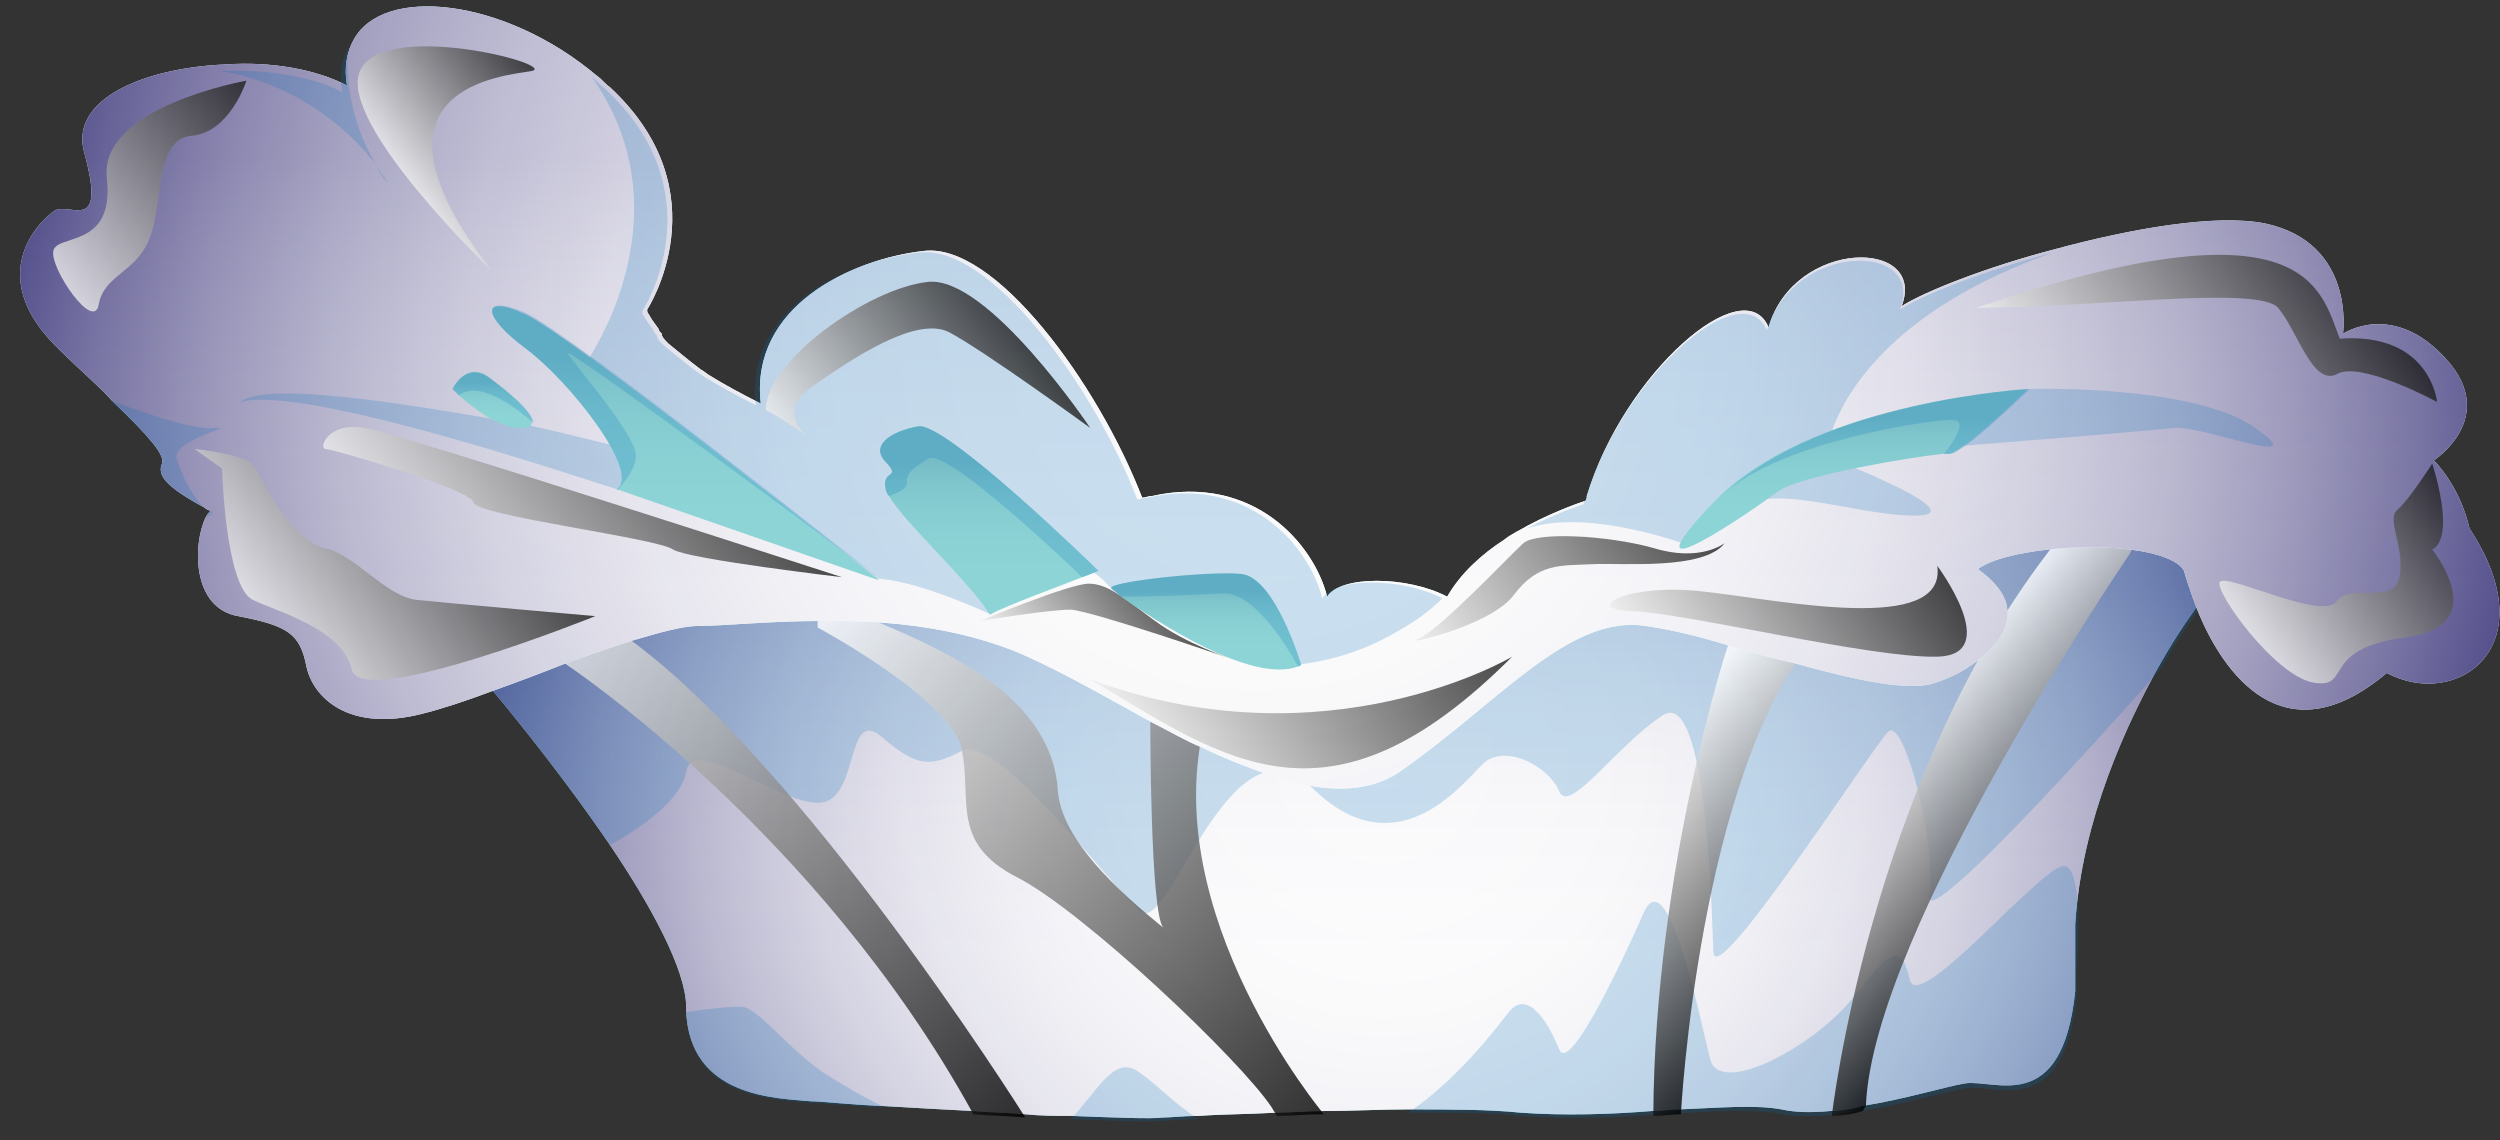 <svg width="114" height="52" viewBox="0 0 114 52" fill="none" xmlns="http://www.w3.org/2000/svg">
<rect x="0" y="0" width="114" height="52" fill="#333333" stroke="none"/>
<path d="M22.41 31.425C22.41 31.425 25.296 34.829 27.811 38.529C29.661 41.266 31.289 44.226 31.289 45.928C31.289 46.002 31.289 46.076 31.289 46.076C31.437 50.071 35.433 50.071 36.987 50.219C37.431 50.219 38.689 50.367 40.391 50.441C41.575 50.515 42.981 50.589 44.386 50.663C45.2 50.737 46.014 50.737 46.754 50.811C47.494 50.885 48.16 50.885 48.826 50.885C50.824 50.959 52.452 51.033 53.044 50.959C53.414 50.959 53.932 50.885 54.672 50.885C55.634 50.811 56.892 50.811 58.224 50.737C58.89 50.737 59.63 50.663 60.37 50.663C61.628 50.663 62.886 50.589 64.144 50.589C66.067 50.589 67.917 50.589 69.323 50.737C71.395 50.885 73.467 50.811 75.317 50.663C75.761 50.663 76.205 50.589 76.575 50.589C78.425 50.515 80.053 50.367 81.237 50.589C81.903 50.737 82.643 50.737 83.457 50.663C83.901 50.663 84.419 50.589 84.863 50.441C86.787 50.145 88.71 49.553 89.598 49.405C90.93 49.183 94.038 50.959 94.63 45.188C94.63 45.188 94.63 45.114 94.63 44.966C94.63 44.818 94.63 44.67 94.63 44.522C94.63 44.374 94.63 44.226 94.63 44.078C94.63 43.782 94.63 43.56 94.63 43.264C94.63 42.894 94.63 42.524 94.63 42.154C94.926 37.345 96.998 32.979 98.478 30.316C99.366 28.762 100.032 27.874 100.032 27.874L104.028 21.733L98.034 21.141L96.554 20.993L96.11 20.919L81.459 24.84L69.027 28.17L62.146 28.836L57.188 27.208L36.099 23.286C36.099 23.286 28.625 25.358 24.63 26.764C24.038 26.986 23.593 27.134 23.149 27.356C22.558 27.652 22.188 27.8 22.188 27.948C22.558 28.836 22.41 31.425 22.41 31.425Z" fill="#81D0D3"/>
<path d="M22.41 31.425C22.41 31.425 25.296 34.829 27.811 38.529C29.661 41.266 31.289 44.226 31.289 45.928C31.289 46.002 31.289 46.076 31.289 46.076C31.437 50.071 35.433 50.071 36.987 50.219C37.431 50.219 38.689 50.367 40.391 50.441C41.575 50.515 42.981 50.589 44.386 50.663C45.2 50.737 46.014 50.737 46.754 50.811C47.494 50.885 48.16 50.885 48.826 50.885C50.824 50.959 52.452 51.033 53.044 50.959C53.414 50.959 53.932 50.885 54.672 50.885C55.634 50.811 56.892 50.811 58.224 50.737C58.89 50.737 59.63 50.663 60.37 50.663C61.628 50.663 62.886 50.589 64.144 50.589C66.067 50.589 67.917 50.589 69.323 50.737C71.395 50.885 73.467 50.811 75.317 50.663C75.761 50.663 76.205 50.589 76.575 50.589C78.425 50.515 80.053 50.367 81.237 50.589C81.903 50.737 82.643 50.737 83.457 50.663C83.901 50.663 84.419 50.589 84.863 50.441C86.787 50.145 88.71 49.553 89.598 49.405C90.93 49.183 94.038 50.959 94.63 45.188C94.63 45.188 94.63 45.114 94.63 44.966C94.63 44.818 94.63 44.67 94.63 44.522C94.63 44.374 94.63 44.226 94.63 44.078C94.63 43.782 94.63 43.56 94.63 43.264C94.63 42.894 94.63 42.524 94.63 42.154C94.926 37.345 96.998 32.979 98.478 30.316C99.366 28.762 100.032 27.874 100.032 27.874L104.028 21.733L98.034 21.141L96.554 20.993L96.11 20.919L81.459 24.84L69.027 28.17L62.146 28.836L57.188 27.208L36.099 23.286C36.099 23.286 28.625 25.358 24.63 26.764C24.038 26.986 23.593 27.134 23.149 27.356C22.558 27.652 22.188 27.8 22.188 27.948C22.558 28.836 22.41 31.425 22.41 31.425Z" fill="url(#paint0_radial)"/>
<path opacity="0.1" d="M22.41 31.425C22.41 31.425 25.296 34.829 27.811 38.529C29.661 41.266 31.289 44.226 31.289 45.928C31.289 46.002 31.289 46.076 31.289 46.076C31.437 50.071 35.433 50.071 36.987 50.219C37.431 50.219 38.689 50.367 40.391 50.441C41.575 50.515 42.981 50.589 44.386 50.663C45.2 50.737 46.014 50.737 46.754 50.811C47.494 50.885 48.16 50.885 48.826 50.885C50.824 50.959 52.452 51.033 53.044 50.959C53.414 50.959 53.932 50.885 54.672 50.885C55.634 50.811 56.892 50.811 58.224 50.737C58.89 50.737 59.63 50.663 60.37 50.663C61.628 50.663 62.886 50.589 64.144 50.589C66.067 50.589 67.917 50.589 69.323 50.737C71.395 50.885 73.467 50.811 75.317 50.663C75.761 50.663 76.205 50.589 76.575 50.589C78.425 50.515 80.053 50.367 81.237 50.589C81.903 50.737 82.643 50.737 83.457 50.663C83.901 50.663 84.419 50.589 84.863 50.441C86.787 50.145 88.71 49.553 89.598 49.405C90.93 49.183 94.038 50.959 94.63 45.188C94.63 45.188 94.63 45.114 94.63 44.966C94.63 44.818 94.63 44.67 94.63 44.522C94.63 44.374 94.63 44.226 94.63 44.078C94.63 43.782 94.63 43.56 94.63 43.264C94.63 42.894 94.63 42.524 94.63 42.154C94.926 37.345 96.998 32.979 98.478 30.316C99.366 28.762 100.032 27.874 100.032 27.874L104.028 21.733L98.034 21.141L96.554 20.993L96.11 20.919L81.459 24.84L69.027 28.17L62.146 28.836L57.188 27.208L36.099 23.286C36.099 23.286 28.625 25.358 24.63 26.764C24.038 26.986 23.593 27.134 23.149 27.356C22.558 27.652 22.188 27.8 22.188 27.948C22.558 28.836 22.41 31.425 22.41 31.425Z" fill="url(#paint1_linear)"/>
<path opacity="0.2" d="M22.41 31.425C22.41 31.425 25.295 34.829 27.811 38.529C27.811 38.529 30.993 36.901 31.289 35.199C31.585 33.423 35.507 36.679 37.357 36.605C39.207 36.531 38.541 32.239 40.169 33.571C41.723 34.903 42.315 35.051 43.868 34.237C45.496 33.423 50.676 40.452 52.008 41.562C53.34 42.672 56.078 32.239 59.852 35.939C63.626 39.638 66.585 35.865 67.621 34.829C68.657 33.867 70.655 34.977 71.099 36.087C71.543 37.197 73.763 33.941 75.835 32.609C77.833 31.351 78.055 41.562 78.129 43.412C78.203 45.262 85.454 33.941 86.121 33.349C86.86 32.757 88.34 38.676 87.97 40.822C87.6 42.894 98.256 30.833 98.552 30.463C99.44 28.91 100.106 28.022 100.106 28.022L104.102 21.881L96.258 21.141L81.607 25.062L69.175 28.392L62.294 29.058L57.336 27.43L36.247 23.508C36.247 23.508 22.262 27.43 22.41 28.17C22.558 28.836 22.41 31.425 22.41 31.425Z" fill="#0071BC"/>
<path opacity="0.2" d="M64.218 50.737C66.141 50.737 67.991 50.737 69.397 50.885C74.207 51.255 78.721 50.293 81.311 50.811C83.901 51.255 88.266 49.849 89.672 49.627C91.004 49.405 94.112 51.181 94.704 45.41C94.704 45.41 94.704 45.336 94.704 45.188C94.704 45.04 94.704 44.892 94.704 44.744C94.704 44.596 94.704 44.448 94.704 44.3C94.704 43.708 94.778 43.042 94.778 42.302C94.778 40.896 94.63 39.49 94.112 39.49C93.076 39.49 87.453 46.298 87.082 44.67C86.713 43.042 86.269 43.19 84.567 45.41C82.865 47.63 78.425 50.071 77.981 48.295C77.537 46.52 76.057 39.12 74.947 41.636C73.837 44.152 71.543 48.961 71.099 47.851C70.655 46.742 69.693 45.04 68.805 46.15C68.213 46.89 66.511 49.183 64.218 50.737Z" fill="#0071BC"/>
<path opacity="0.2" d="M48.826 51.033C50.824 51.107 52.452 51.181 53.044 51.107C53.414 51.107 53.932 51.033 54.672 51.033C53.562 50.367 52.896 49.553 51.934 48.887C50.824 48.073 50.084 49.701 48.826 51.033Z" fill="#0071BC"/>
<path opacity="0.2" d="M31.289 46.15C31.437 50.145 35.433 50.145 36.987 50.293C37.431 50.293 38.689 50.441 40.391 50.515C39.133 49.923 38.097 49.257 37.505 48.887C36.099 47.925 34.693 46.15 33.953 45.928C33.583 45.854 32.325 46.002 31.289 46.15Z" fill="#0071BC"/>
<path opacity="0.8" d="M83.531 50.885C83.975 50.885 84.493 50.811 84.936 50.663C85.01 50.589 85.011 50.515 85.085 50.441C85.38 42.45 97.146 25.21 97.146 25.21C97.146 25.21 98.182 22.694 98.256 21.363C98.33 20.475 98.034 20.105 96.776 21.215C96.036 21.881 94.926 23.138 93.372 25.21C85.233 35.865 83.531 50.885 83.531 50.885Z" fill="url(#paint2_linear)"/>
<path opacity="0.8" d="M75.391 50.811V50.885C75.835 50.885 76.279 50.811 76.649 50.811C76.649 50.811 77.463 35.273 82.791 28.984C88.044 22.694 78.795 29.428 78.795 29.428C78.795 29.428 75.465 39.49 75.391 50.811Z" fill="url(#paint3_linear)"/>
<path opacity="0.8" d="M37.283 27.356V28.614C37.283 28.614 43.498 31.943 43.868 34.237C44.312 36.531 43.351 38.455 46.384 40.008C49.418 41.562 56.596 48.369 58.002 50.515C58.076 50.663 58.15 50.737 58.224 50.885C58.89 50.885 59.63 50.811 60.37 50.811C60.37 50.811 52.674 41.636 54.968 32.831C57.188 24.1 52.452 32.979 52.452 32.979C52.452 32.979 52.452 41.636 53.044 42.302C51.046 40.674 48.382 38.307 48.234 36.013C48.086 33.719 46.532 31.721 43.647 30.094C40.761 28.466 37.283 27.356 37.283 27.356Z" fill="url(#paint4_linear)"/>
<path opacity="0.8" d="M23.372 27.504C24.111 28.614 25.739 30.242 25.739 30.242C25.739 30.242 37.283 37.863 44.386 50.811C45.2 50.885 46.014 50.885 46.754 50.959C46.754 50.959 35.285 32.683 27.071 28.096C26.109 27.578 25.369 27.208 24.777 26.912C22.854 26.098 22.854 26.616 23.372 27.504Z" fill="url(#paint5_linear)"/>
<path d="M2.8 16.035C3.688 16.923 4.502 17.589 5.094 18.255C6.87 19.957 7.536 20.771 7.388 21.141C7.166 21.659 7.536 22.177 9.312 23.138C9.386 23.212 9.534 23.286 9.608 23.286C9.534 23.36 9.46 23.434 9.386 23.582C8.794 24.766 8.72 27.726 10.866 28.096C13.16 28.54 13.678 28.91 13.974 30.39C14.27 31.795 15.898 33.423 19.302 32.535C20.19 32.313 21.3 31.943 22.484 31.499C23.52 31.129 24.703 30.686 25.813 30.241C26.849 29.872 27.885 29.502 28.847 29.206C30.105 28.836 31.141 28.54 31.881 28.54C33.065 28.54 35.063 28.318 37.357 28.318C38.245 28.318 39.207 28.318 40.243 28.392C42.241 28.54 44.239 28.91 46.162 29.65C48.012 30.39 50.306 31.721 52.6 32.979C53.34 33.349 54.08 33.793 54.82 34.089C55.708 34.533 56.67 34.903 57.484 35.199C58.298 35.495 59.112 35.717 59.926 35.865C61.406 36.087 62.812 35.939 63.922 35.125C68.361 32.017 71.543 28.022 75.021 28.54C76.057 28.688 77.389 28.984 78.795 29.428C79.757 29.724 80.793 30.02 81.829 30.241C84.493 30.981 87.082 31.573 88.266 31.129C88.932 30.907 89.524 30.611 90.116 30.168C91.004 29.502 91.67 28.688 91.522 27.726C91.448 27.134 91.004 26.542 90.19 25.95C90.782 25.506 92.04 25.21 93.372 25.062C94.63 24.914 95.962 24.914 97.146 25.062C98.404 25.21 99.366 25.58 99.588 26.024C99.588 26.024 99.81 26.838 100.254 27.948C101.364 30.611 104.102 34.681 108.837 30.686C112.019 32.387 116.163 29.502 112.611 24.1C112.167 22.177 111.057 21.067 110.983 20.993C110.983 20.993 113.943 19.069 111.575 16.405C109.133 13.668 106.84 15.221 106.84 15.221C106.84 15.221 107.431 11.078 103.288 10.19C101.068 9.746 97.22 10.412 93.668 11.374C90.56 12.188 87.748 13.298 86.713 13.964C87.896 10.856 81.829 10.856 80.645 14.925C79.535 12.262 74.059 16.997 72.357 22.62C72.357 22.695 72.357 22.768 72.283 22.843C72.283 22.843 71.099 23.212 69.693 23.952C69.323 24.174 68.953 24.322 68.583 24.618C67.547 25.284 66.585 26.172 65.993 27.208C64.144 26.246 61.11 26.246 60.518 27.208C59.926 24.84 57.188 21.585 52.526 22.62C52.378 22.62 52.23 22.695 52.082 22.695C50.084 17.515 45.349 11.004 42.093 11.448C38.837 11.818 34.175 13.964 34.693 18.403C33.805 17.959 32.991 17.515 32.399 17.145C32.251 17.071 32.103 16.923 31.955 16.849C31.363 16.405 30.845 15.961 30.475 15.665C30.327 15.517 30.253 15.443 30.179 15.295C30.179 15.295 30.179 15.295 30.179 15.221C30.105 15.147 30.031 15.073 30.031 14.999C29.809 14.704 29.661 14.482 29.587 14.334C29.513 14.259 29.513 14.185 29.513 14.185C29.513 14.112 29.513 14.112 29.513 14.112C29.513 14.112 32.991 8.784 27.811 3.975C27.589 3.827 27.441 3.605 27.219 3.457C23.002 -0.095 17.452 -0.687 16.12 1.829C15.824 2.347 15.676 3.087 15.824 3.901C14.418 3.161 12.346 2.791 10.274 2.939C6.648 3.087 3.17 4.493 3.836 6.934C4.872 10.708 3.244 9.228 2.505 9.598C1.543 10.264 -0.677 12.78 2.8 16.035Z" fill="#E4FFFF"/>
<path d="M2.8 16.035C3.688 16.923 4.502 17.589 5.094 18.255C6.87 19.957 7.536 20.771 7.388 21.141C7.166 21.659 7.536 22.177 9.312 23.138C9.386 23.212 9.534 23.286 9.608 23.286C9.534 23.36 9.46 23.434 9.386 23.582C8.794 24.766 8.72 27.726 10.866 28.096C13.16 28.54 13.678 28.91 13.974 30.39C14.27 31.795 15.898 33.423 19.302 32.535C20.19 32.313 21.3 31.943 22.484 31.499C23.52 31.129 24.703 30.686 25.813 30.241C26.849 29.872 27.885 29.502 28.847 29.206C30.105 28.836 31.141 28.54 31.881 28.54C33.065 28.54 35.063 28.318 37.357 28.318C38.245 28.318 39.207 28.318 40.243 28.392C42.241 28.54 44.239 28.91 46.162 29.65C48.012 30.39 50.306 31.721 52.6 32.979C53.34 33.349 54.08 33.793 54.82 34.089C55.708 34.533 56.67 34.903 57.484 35.199C58.298 35.495 59.112 35.717 59.926 35.865C61.406 36.087 62.812 35.939 63.922 35.125C68.361 32.017 71.543 28.022 75.021 28.54C76.057 28.688 77.389 28.984 78.795 29.428C79.757 29.724 80.793 30.02 81.829 30.241C84.493 30.981 87.082 31.573 88.266 31.129C88.932 30.907 89.524 30.611 90.116 30.168C91.004 29.502 91.67 28.688 91.522 27.726C91.448 27.134 91.004 26.542 90.19 25.95C90.782 25.506 92.04 25.21 93.372 25.062C94.63 24.914 95.962 24.914 97.146 25.062C98.404 25.21 99.366 25.58 99.588 26.024C99.588 26.024 99.81 26.838 100.254 27.948C101.364 30.611 104.102 34.681 108.837 30.686C112.019 32.387 116.163 29.502 112.611 24.1C112.167 22.177 111.057 21.067 110.983 20.993C110.983 20.993 113.943 19.069 111.575 16.405C109.133 13.668 106.84 15.221 106.84 15.221C106.84 15.221 107.431 11.078 103.288 10.19C101.068 9.746 97.22 10.412 93.668 11.374C90.56 12.188 87.748 13.298 86.713 13.964C87.896 10.856 81.829 10.856 80.645 14.925C79.535 12.262 74.059 16.997 72.357 22.62C72.357 22.695 72.357 22.768 72.283 22.843C72.283 22.843 71.099 23.212 69.693 23.952C69.323 24.174 68.953 24.322 68.583 24.618C67.547 25.284 66.585 26.172 65.993 27.208C64.144 26.246 61.11 26.246 60.518 27.208C59.926 24.84 57.188 21.585 52.526 22.62C52.378 22.62 52.23 22.695 52.082 22.695C50.084 17.515 45.349 11.004 42.093 11.448C38.837 11.818 34.175 13.964 34.693 18.403C33.805 17.959 32.991 17.515 32.399 17.145C32.251 17.071 32.103 16.923 31.955 16.849C31.363 16.405 30.845 15.961 30.475 15.665C30.327 15.517 30.253 15.443 30.179 15.295C30.179 15.295 30.179 15.295 30.179 15.221C30.105 15.147 30.031 15.073 30.031 14.999C29.809 14.704 29.661 14.482 29.587 14.334C29.513 14.259 29.513 14.185 29.513 14.185C29.513 14.112 29.513 14.112 29.513 14.112C29.513 14.112 32.991 8.784 27.811 3.975C27.589 3.827 27.441 3.605 27.219 3.457C23.002 -0.095 17.452 -0.687 16.12 1.829C15.824 2.347 15.676 3.087 15.824 3.901C14.418 3.161 12.346 2.791 10.274 2.939C6.648 3.087 3.17 4.493 3.836 6.934C4.872 10.708 3.244 9.228 2.505 9.598C1.543 10.264 -0.677 12.78 2.8 16.035Z" fill="url(#paint6_radial)"/>
<path opacity="0.1" d="M2.8 16.035C3.688 16.923 4.502 17.589 5.094 18.255C6.87 19.957 7.536 20.771 7.388 21.141C7.166 21.659 7.536 22.177 9.312 23.138C9.386 23.212 9.534 23.286 9.608 23.286C9.534 23.36 9.46 23.434 9.386 23.582C8.794 24.766 8.72 27.726 10.866 28.096C13.16 28.54 13.678 28.91 13.974 30.39C14.27 31.795 15.898 33.423 19.302 32.535C20.19 32.313 21.3 31.943 22.484 31.499C23.52 31.129 24.703 30.686 25.813 30.241C26.849 29.872 27.885 29.502 28.847 29.206C30.105 28.836 31.141 28.54 31.881 28.54C33.065 28.54 35.063 28.318 37.357 28.318C38.245 28.318 39.207 28.318 40.243 28.392C42.241 28.54 44.239 28.91 46.162 29.65C48.012 30.39 50.306 31.721 52.6 32.979C53.34 33.349 54.08 33.793 54.82 34.089C55.708 34.533 56.67 34.903 57.484 35.199C58.298 35.495 59.112 35.717 59.926 35.865C61.406 36.087 62.812 35.939 63.922 35.125C68.361 32.017 71.543 28.022 75.021 28.54C76.057 28.688 77.389 28.984 78.795 29.428C79.757 29.724 80.793 30.02 81.829 30.241C84.493 30.981 87.082 31.573 88.266 31.129C88.932 30.907 89.524 30.611 90.116 30.168C91.004 29.502 91.67 28.688 91.522 27.726C91.448 27.134 91.004 26.542 90.19 25.95C90.782 25.506 92.04 25.21 93.372 25.062C94.63 24.914 95.962 24.914 97.146 25.062C98.404 25.21 99.366 25.58 99.588 26.024C99.588 26.024 99.81 26.838 100.254 27.948C101.364 30.611 104.102 34.681 108.837 30.686C112.019 32.387 116.163 29.502 112.611 24.1C112.167 22.177 111.057 21.067 110.983 20.993C110.983 20.993 113.943 19.069 111.575 16.405C109.133 13.668 106.84 15.221 106.84 15.221C106.84 15.221 107.431 11.078 103.288 10.19C101.068 9.746 97.22 10.412 93.668 11.374C90.56 12.188 87.748 13.298 86.713 13.964C87.896 10.856 81.829 10.856 80.645 14.925C79.535 12.262 74.059 16.997 72.357 22.62C72.357 22.695 72.357 22.768 72.283 22.843C72.283 22.843 71.099 23.212 69.693 23.952C69.323 24.174 68.953 24.322 68.583 24.618C67.547 25.284 66.585 26.172 65.993 27.208C64.144 26.246 61.11 26.246 60.518 27.208C59.926 24.84 57.188 21.585 52.526 22.62C52.378 22.62 52.23 22.695 52.082 22.695C50.084 17.515 45.349 11.004 42.093 11.448C38.837 11.818 34.175 13.964 34.693 18.403C33.805 17.959 32.991 17.515 32.399 17.145C32.251 17.071 32.103 16.923 31.955 16.849C31.363 16.405 30.845 15.961 30.475 15.665C30.327 15.517 30.253 15.443 30.179 15.295C30.179 15.295 30.179 15.295 30.179 15.221C30.105 15.147 30.031 15.073 30.031 14.999C29.809 14.704 29.661 14.482 29.587 14.334C29.513 14.259 29.513 14.185 29.513 14.185C29.513 14.112 29.513 14.112 29.513 14.112C29.513 14.112 32.991 8.784 27.811 3.975C27.589 3.827 27.441 3.605 27.219 3.457C23.002 -0.095 17.452 -0.687 16.12 1.829C15.824 2.347 15.676 3.087 15.824 3.901C14.418 3.161 12.346 2.791 10.274 2.939C6.648 3.087 3.17 4.493 3.836 6.934C4.872 10.708 3.244 9.228 2.505 9.598C1.543 10.264 -0.677 12.78 2.8 16.035Z" fill="url(#paint7_linear)"/>
<path opacity="0.8" d="M110.909 21.141C110.909 21.141 112.019 24.47 110.909 25.062C110.909 25.062 113.721 28.54 109.725 29.058C105.73 29.576 107.284 31.425 105.508 31.129C103.732 30.833 100.994 26.986 101.216 26.542C101.512 26.098 105.878 28.318 106.544 27.43C107.136 26.542 109.207 27.652 109.429 26.246C109.651 24.84 108.763 23.656 109.355 23.212C109.873 22.768 110.909 21.141 110.909 21.141Z" fill="url(#paint8_linear)"/>
<path opacity="0.8" d="M88.34 25.802C88.34 25.802 91.374 29.872 88.34 29.945C85.307 30.02 76.871 27.948 74.429 27.874C71.987 27.8 74.281 26.542 77.759 26.986C81.163 27.356 88.784 28.984 88.34 25.802Z" fill="url(#paint9_linear)"/>
<path opacity="0.8" d="M111.131 18.329C111.131 18.329 110.835 15.147 106.692 15.443C105.804 13.15 105.212 8.932 90.116 14.037C95.37 14.037 102.992 13.002 103.88 14.037C104.768 15.073 105.434 17.589 106.544 17.071C107.58 16.405 111.131 18.329 111.131 18.329Z" fill="url(#paint10_linear)"/>
<path opacity="0.8" d="M27.145 28.096C27.145 28.096 16.49 32.387 16.046 30.538C15.602 28.688 12.79 27.948 11.532 27.356C10.274 26.764 10.126 21.363 10.126 21.363L8.868 20.475C8.868 20.475 11.384 20.697 11.68 21.363C11.976 22.029 13.382 24.692 14.788 24.988C16.194 25.284 17.6 27.208 19.006 27.356C20.412 27.504 27.145 28.096 27.145 28.096Z" fill="url(#paint11_linear)"/>
<path opacity="0.8" d="M38.393 26.32C38.393 26.32 18.34 19.809 16.638 19.513C14.936 19.217 14.492 20.475 14.862 20.475C15.158 20.475 21.522 22.325 21.596 22.916C21.67 23.508 30.031 24.544 30.697 25.062C31.437 25.506 38.393 26.32 38.393 26.32Z" fill="url(#paint12_linear)"/>
<path opacity="0.8" d="M22.41 12.336C22.41 12.336 15.38 5.603 16.416 3.235C17.452 0.867 25.443 2.939 24.259 3.235C23.076 3.457 15.898 3.901 22.41 12.336Z" fill="url(#paint13_linear)"/>
<path opacity="0.2" d="M10.94 18.329C13.974 17.515 26.923 21.955 28.181 22.325H28.255L33.583 24.174L39.725 26.246C39.799 26.246 39.799 26.32 39.873 26.32L40.021 26.394C40.095 26.394 40.095 26.394 40.169 26.394C42.241 26.616 44.979 27.948 45.2 28.022C45.349 27.874 47.79 25.654 48.678 25.654C48.826 25.654 48.974 25.654 49.122 25.728C49.418 25.802 49.64 25.95 49.862 26.098C50.306 26.394 50.602 26.764 50.602 26.764C50.602 26.764 50.898 26.912 51.49 27.134C52.97 27.726 56.078 29.058 59.112 30.316C61.11 30.094 62.664 29.428 63.774 28.762C65.106 28.022 65.772 27.282 65.772 27.282C63.922 26.32 60.888 26.32 60.296 27.282C59.704 24.914 56.966 21.659 52.304 22.695C52.156 22.695 52.008 22.769 51.86 22.769C49.862 17.589 45.127 11.078 41.871 11.522C38.615 11.892 33.953 14.038 34.471 18.477C33.583 18.033 32.769 17.589 32.177 17.219C32.029 17.145 31.881 16.997 31.733 16.923C31.141 16.479 30.623 16.035 30.253 15.739C30.105 15.591 30.031 15.518 29.957 15.37C29.957 15.37 29.957 15.37 29.957 15.296C29.883 15.222 29.809 15.148 29.809 15.074C29.587 14.778 29.439 14.556 29.365 14.408C29.291 14.334 29.291 14.26 29.291 14.26C29.291 14.186 29.291 14.186 29.291 14.186C29.291 14.186 32.769 8.858 27.589 4.049C27.367 3.901 27.219 3.679 26.997 3.531C30.697 8.784 28.107 14.26 26.997 16.109C26.923 16.257 26.849 16.405 26.775 16.479C26.627 16.701 26.553 16.775 26.553 16.775L29.069 20.623C29.069 20.623 28.699 20.549 28.033 20.327C27.071 20.105 25.444 19.661 23.594 19.291H23.52C23.372 19.291 23.298 19.217 23.15 19.217C18.34 18.403 12.272 17.367 10.94 18.329Z" fill="#0071BC"/>
<path opacity="0.8" d="M11.236 3.679C11.236 3.679 4.502 4.863 4.872 8.118C5.242 11.374 2.579 10.634 2.431 11.448C2.283 12.262 4.28 15.148 4.502 13.89C4.724 12.558 6.204 12.41 6.796 10.93C7.462 9.45 7.018 6.343 8.72 6.195C10.496 6.047 11.236 3.679 11.236 3.679Z" fill="url(#paint14_linear)"/>
<path opacity="0.8" d="M68.953 29.946C68.953 29.946 60.518 34.977 49.714 30.981C55.93 34.681 60.592 38.306 68.953 29.946Z" fill="url(#paint15_linear)"/>
<path opacity="0.8" d="M49.714 19.513C49.714 19.513 45.052 12.558 42.315 12.854C39.577 13.15 34.915 16.479 34.915 18.699C35.951 19.217 37.505 20.401 37.505 20.401C37.505 20.401 34.989 19.069 36.987 17.663C38.985 16.257 41.797 14.408 43.276 15.147C44.83 15.961 49.714 19.513 49.714 19.513Z" fill="url(#paint16_linear)"/>
<path opacity="0.8" d="M56.078 30.02C56.078 30.02 54.08 29.354 52.674 28.318C51.268 27.282 50.528 26.616 49.64 26.616C48.752 26.616 44.682 28.318 44.682 28.318C44.682 28.318 47.79 27.8 48.826 27.8C49.862 27.874 56.078 30.02 56.078 30.02Z" fill="url(#paint17_linear)"/>
<path d="M50.676 26.838C50.75 26.912 50.898 26.986 51.12 27.208C52.6 28.244 57.04 31.203 59.186 30.39C59.26 30.39 59.334 30.316 59.334 30.316C59.334 30.316 58.15 26.32 56.596 26.172C55.116 26.024 50.38 26.542 50.676 26.838Z" fill="#81D0D3"/>
<path opacity="0.1" d="M50.676 26.838C50.75 26.912 50.898 26.986 51.12 27.208C52.6 28.244 57.04 31.203 59.186 30.39C59.26 30.39 59.334 30.316 59.334 30.316C59.334 30.316 58.15 26.32 56.596 26.172C55.116 26.024 50.38 26.542 50.676 26.838Z" fill="url(#paint18_linear)"/>
<path d="M40.391 22.325C40.391 22.398 40.465 22.547 40.539 22.62C41.279 23.878 44.239 26.542 45.127 28.022C46.163 27.504 48.234 26.764 49.344 26.32C49.788 26.172 50.084 26.024 50.084 26.024C50.084 26.024 43.129 19.217 41.871 19.439C40.613 19.661 39.651 20.327 40.391 21.067C41.131 21.881 40.169 21.363 40.391 22.325Z" fill="#81D0D3"/>
<path opacity="0.1" d="M40.391 22.325C40.391 22.398 40.465 22.547 40.539 22.62C41.279 23.878 44.239 26.542 45.127 28.022C46.163 27.504 48.234 26.764 49.344 26.32C49.788 26.172 50.084 26.024 50.084 26.024C50.084 26.024 43.129 19.217 41.871 19.439C40.613 19.661 39.651 20.327 40.391 21.067C41.131 21.881 40.169 21.363 40.391 22.325Z" fill="url(#paint19_linear)"/>
<path d="M23.964 15.887C25.962 17.367 29.291 21.585 28.107 22.325H28.181L40.095 26.468C39.281 25.802 26.035 15.295 23.964 14.334C21.892 13.372 21.966 14.408 23.964 15.887Z" fill="#81D0D3"/>
<path opacity="0.1" d="M23.964 15.887C25.962 17.367 29.291 21.585 28.107 22.325H28.181L40.095 26.468C39.281 25.802 26.035 15.295 23.964 14.334C21.892 13.372 21.966 14.408 23.964 15.887Z" fill="url(#paint20_linear)"/>
<path d="M20.634 17.737C20.634 17.737 20.708 17.811 20.93 18.033C21.522 18.551 22.779 19.587 23.89 19.513C24.186 19.513 24.259 19.365 24.259 19.217C24.259 18.625 22.41 17.293 22.41 17.293C21.3 16.331 20.634 17.737 20.634 17.737Z" fill="#81D0D3"/>
<path opacity="0.1" d="M20.634 17.737C20.634 17.737 20.708 17.811 20.93 18.033C21.522 18.551 22.779 19.587 23.89 19.513C24.186 19.513 24.259 19.365 24.259 19.217C24.259 18.625 22.41 17.293 22.41 17.293C21.3 16.331 20.634 17.737 20.634 17.737Z" fill="url(#paint21_linear)"/>
<path opacity="0.2" d="M50.676 26.838C50.75 26.912 50.898 26.986 51.12 27.208C52.304 27.208 54.524 27.134 55.782 27.06C57.41 26.986 59.186 30.39 59.186 30.39C59.26 30.39 59.334 30.316 59.334 30.316C59.334 30.316 58.15 26.32 56.596 26.172C55.116 26.024 50.38 26.542 50.676 26.838Z" fill="#0071BC"/>
<path opacity="0.2" d="M40.391 22.325C40.391 22.398 40.465 22.547 40.539 22.62C40.909 22.473 41.353 22.325 41.353 22.029C41.353 21.585 41.501 21.437 42.315 20.919C43.129 20.327 49.27 26.246 49.27 26.246L49.344 26.32C49.788 26.172 50.084 26.024 50.084 26.024C50.084 26.024 43.129 19.217 41.871 19.439C40.613 19.661 39.651 20.327 40.391 21.067C41.131 21.881 40.169 21.363 40.391 22.325Z" fill="#0071BC"/>
<path opacity="0.2" d="M23.964 15.887C25.962 17.367 29.291 21.585 28.107 22.325H28.181C28.551 21.881 28.995 21.363 28.995 20.771C28.995 19.809 26.183 16.627 25.887 16.109C25.666 15.665 39.281 25.728 40.095 26.394C39.281 25.728 26.035 15.222 23.964 14.26C21.892 13.372 21.966 14.408 23.964 15.887Z" fill="#0071BC"/>
<path opacity="0.2" d="M20.634 17.737C20.634 17.737 20.708 17.811 20.93 18.033C21.892 17.219 23.816 18.847 24.334 19.291C24.334 18.699 22.484 17.367 22.484 17.367C21.3 16.331 20.634 17.737 20.634 17.737Z" fill="#0071BC"/>
<path opacity="0.2" d="M17.674 8.34C17.6 8.192 17.452 7.97 17.156 7.6C17.304 7.822 17.452 8.118 17.674 8.34Z" fill="#0071BC"/>
<path opacity="0.2" d="M10.052 3.235C13.9 3.901 16.194 6.268 17.156 7.526C15.602 4.937 15.824 2.421 15.898 2.125C15.602 2.643 15.454 3.383 15.602 4.197C14.196 3.457 12.124 3.161 10.052 3.235Z" fill="#0071BC"/>
<path opacity="0.2" d="M9.608 23.286C9.534 23.36 9.46 23.434 9.386 23.582C9.682 23.434 9.756 23.36 9.608 23.286Z" fill="#0071BC"/>
<path opacity="0.2" d="M7.388 21.141C7.166 21.659 7.536 22.177 9.312 23.139C8.794 22.695 8.276 21.659 8.054 20.919C7.832 20.031 10.94 19.439 9.756 19.513C8.646 19.661 5.242 18.329 5.02 18.255C6.87 19.957 7.536 20.771 7.388 21.141Z" fill="#0071BC"/>
<path opacity="0.2" d="M72.209 22.991C72.209 22.991 71.025 23.36 69.619 24.1C70.729 23.73 72.875 23.509 76.723 24.766C80.941 21.511 83.383 20.179 83.383 20.179C83.383 20.179 83.383 19.957 83.531 19.661C84.049 18.181 86.047 14.186 93.594 11.522C90.486 12.336 87.674 13.446 86.639 14.112C87.823 11.004 81.755 11.004 80.571 15.073C79.461 12.41 73.985 17.145 72.283 22.769C72.209 22.917 72.209 22.991 72.209 22.991Z" fill="#0071BC"/>
<path opacity="0.2" d="M92.558 17.737C92.558 17.737 100.032 17.515 102.844 19.513C105.656 21.511 100.328 19.365 99.144 19.513C97.96 19.661 89.45 20.327 87.674 20.475C86.047 20.549 92.558 17.737 92.558 17.737Z" fill="#0071BC"/>
<path opacity="0.2" d="M84.641 21.363C84.641 21.363 89.746 23.434 87.453 23.508C85.159 23.582 81.533 22.25 79.905 22.916C83.383 20.179 84.641 21.363 84.641 21.363Z" fill="#0071BC"/>
<path d="M81.089 22.398C82.199 21.659 87.156 20.845 88.562 20.697C88.71 20.697 88.858 20.697 88.858 20.697C89.45 20.697 92.484 17.737 92.484 17.737C92.484 17.737 83.087 18.255 78.499 22.547C78.351 22.694 78.277 22.768 78.129 22.916C73.763 27.504 79.905 23.286 81.089 22.398Z" fill="#81D0D3"/>
<path opacity="0.1" d="M81.089 22.398C82.199 21.659 87.156 20.845 88.562 20.697C88.71 20.697 88.858 20.697 88.858 20.697C89.45 20.697 92.484 17.737 92.484 17.737C92.484 17.737 83.087 18.255 78.499 22.547C78.351 22.694 78.277 22.768 78.129 22.916C73.763 27.504 79.905 23.286 81.089 22.398Z" fill="url(#paint22_linear)"/>
<path opacity="0.2" d="M88.636 20.697C88.784 20.697 88.932 20.697 88.932 20.697C89.524 20.697 92.558 17.737 92.558 17.737C92.558 17.737 83.161 18.255 78.573 22.547C81.237 20.105 88.044 19.143 89.006 19.143C89.82 19.143 89.006 20.253 88.636 20.697Z" fill="#0071BC"/>
<path opacity="0.8" d="M78.647 24.766C78.647 24.766 77.537 25.654 75.391 24.988C73.245 24.396 70.063 24.248 69.471 24.766C68.953 25.21 65.624 28.762 64.662 29.132C63.626 29.502 67.917 28.614 69.027 27.134C70.137 25.654 71.173 25.802 72.579 25.728C73.911 25.654 77.685 26.024 78.647 24.766Z" fill="url(#paint23_linear)"/>
<defs>
<radialGradient id="paint0_radial" cx="0" cy="0" r="1" gradientUnits="userSpaceOnUse" gradientTransform="translate(63.081 34.293) rotate(180) scale(46.524 46.52)">
<stop stop-color="white"/>
<stop offset="0.217" stop-color="#FCFCFD"/>
<stop offset="0.356" stop-color="#F4F4F8"/>
<stop offset="0.473" stop-color="#E6E5EE"/>
<stop offset="0.578" stop-color="#D1D0E0"/>
<stop offset="0.675" stop-color="#B7B5CE"/>
<stop offset="0.766" stop-color="#9793B8"/>
<stop offset="0.853" stop-color="#706C9E"/>
<stop offset="0.933" stop-color="#453F81"/>
<stop offset="1" stop-color="#1B1464"/>
</radialGradient>
<linearGradient id="paint1_linear" x1="63.315" y1="51.135" x2="63.315" y2="26.726" gradientUnits="userSpaceOnUse">
<stop stop-color="white"/>
<stop offset="0.217" stop-color="#FCFCFD"/>
<stop offset="0.356" stop-color="#F4F4F8"/>
<stop offset="0.473" stop-color="#E6E5EE"/>
<stop offset="0.578" stop-color="#D1D0E0"/>
<stop offset="0.675" stop-color="#B7B5CE"/>
<stop offset="0.766" stop-color="#9793B8"/>
<stop offset="0.853" stop-color="#706C9E"/>
<stop offset="0.933" stop-color="#453F81"/>
<stop offset="1" stop-color="#1B1464"/>
</linearGradient>
<linearGradient id="paint2_linear" x1="95.003" y1="39.456" x2="87.074" y2="32.348" gradientUnits="userSpaceOnUse">
<stop/>
<stop offset="1" stop-color="white"/>
</linearGradient>
<linearGradient id="paint3_linear" x1="84.132" y1="42.46" x2="74.954" y2="34.231" gradientUnits="userSpaceOnUse">
<stop/>
<stop offset="1" stop-color="white"/>
</linearGradient>
<linearGradient id="paint4_linear" x1="64.274" y1="46.605" x2="40.394" y2="25.199" gradientUnits="userSpaceOnUse">
<stop/>
<stop offset="1" stop-color="white"/>
</linearGradient>
<linearGradient id="paint5_linear" x1="47.778" y1="49.892" x2="23.195" y2="27.854" gradientUnits="userSpaceOnUse">
<stop/>
<stop offset="1" stop-color="white"/>
</linearGradient>
<radialGradient id="paint6_radial" cx="0" cy="0" r="1" gradientUnits="userSpaceOnUse" gradientTransform="translate(57.236 15.29) rotate(180) scale(62.337 62.333)">
<stop stop-color="white"/>
<stop offset="0.217" stop-color="#FCFCFD"/>
<stop offset="0.356" stop-color="#F4F4F8"/>
<stop offset="0.473" stop-color="#E6E5EE"/>
<stop offset="0.578" stop-color="#D1D0E0"/>
<stop offset="0.675" stop-color="#B7B5CE"/>
<stop offset="0.766" stop-color="#9793B8"/>
<stop offset="0.853" stop-color="#706C9E"/>
<stop offset="0.933" stop-color="#453F81"/>
<stop offset="1" stop-color="#1B1464"/>
</radialGradient>
<linearGradient id="paint7_linear" x1="57.396" y1="36.025" x2="57.396" y2="7.125" gradientUnits="userSpaceOnUse">
<stop stop-color="white"/>
<stop offset="0.217" stop-color="#FCFCFD"/>
<stop offset="0.356" stop-color="#F4F4F8"/>
<stop offset="0.473" stop-color="#E6E5EE"/>
<stop offset="0.578" stop-color="#D1D0E0"/>
<stop offset="0.675" stop-color="#B7B5CE"/>
<stop offset="0.766" stop-color="#9793B8"/>
<stop offset="0.853" stop-color="#706C9E"/>
<stop offset="0.933" stop-color="#453F81"/>
<stop offset="1" stop-color="#1B1464"/>
</linearGradient>
<linearGradient id="paint8_linear" x1="113.532" y1="22.112" x2="102.394" y2="30.32" gradientUnits="userSpaceOnUse">
<stop/>
<stop offset="1" stop-color="white"/>
</linearGradient>
<linearGradient id="paint9_linear" x1="88.641" y1="23.186" x2="75.676" y2="32.74" gradientUnits="userSpaceOnUse">
<stop/>
<stop offset="1" stop-color="white"/>
</linearGradient>
<linearGradient id="paint10_linear" x1="108.362" y1="10.447" x2="93.793" y2="21.182" gradientUnits="userSpaceOnUse">
<stop/>
<stop offset="1" stop-color="white"/>
</linearGradient>
<linearGradient id="paint11_linear" x1="23.435" y1="20.245" x2="11.319" y2="29.174" gradientUnits="userSpaceOnUse">
<stop/>
<stop offset="1" stop-color="white"/>
</linearGradient>
<linearGradient id="paint12_linear" x1="34.476" y1="17.398" x2="19.135" y2="28.703" gradientUnits="userSpaceOnUse">
<stop/>
<stop offset="1" stop-color="white"/>
</linearGradient>
<linearGradient id="paint13_linear" x1="25.666" y1="3.051" x2="18.111" y2="8.619" gradientUnits="userSpaceOnUse">
<stop/>
<stop offset="1" stop-color="white"/>
</linearGradient>
<linearGradient id="paint14_linear" x1="13.5" y1="3.955" x2="1.492" y2="12.804" gradientUnits="userSpaceOnUse">
<stop/>
<stop offset="1" stop-color="white"/>
</linearGradient>
<linearGradient id="paint15_linear" x1="67.713" y1="24.504" x2="51.784" y2="36.242" gradientUnits="userSpaceOnUse">
<stop/>
<stop offset="1" stop-color="white"/>
</linearGradient>
<linearGradient id="paint16_linear" x1="47.834" y1="14.226" x2="36.467" y2="22.603" gradientUnits="userSpaceOnUse">
<stop/>
<stop offset="1" stop-color="white"/>
</linearGradient>
<linearGradient id="paint17_linear" x1="54.592" y1="26.103" x2="46.524" y2="32.048" gradientUnits="userSpaceOnUse">
<stop/>
<stop offset="1" stop-color="white"/>
</linearGradient>
<linearGradient id="paint18_linear" x1="54.999" y1="30.54" x2="54.999" y2="26.96" gradientUnits="userSpaceOnUse">
<stop stop-color="white"/>
<stop offset="0.217" stop-color="#FCFCFD"/>
<stop offset="0.356" stop-color="#F4F4F8"/>
<stop offset="0.473" stop-color="#E6E5EE"/>
<stop offset="0.578" stop-color="#D1D0E0"/>
<stop offset="0.675" stop-color="#B7B5CE"/>
<stop offset="0.766" stop-color="#9793B8"/>
<stop offset="0.853" stop-color="#706C9E"/>
<stop offset="0.933" stop-color="#453F81"/>
<stop offset="1" stop-color="#1B1464"/>
</linearGradient>
<linearGradient id="paint19_linear" x1="45.126" y1="28.074" x2="45.126" y2="21.122" gradientUnits="userSpaceOnUse">
<stop stop-color="white"/>
<stop offset="0.217" stop-color="#FCFCFD"/>
<stop offset="0.356" stop-color="#F4F4F8"/>
<stop offset="0.473" stop-color="#E6E5EE"/>
<stop offset="0.578" stop-color="#D1D0E0"/>
<stop offset="0.675" stop-color="#B7B5CE"/>
<stop offset="0.766" stop-color="#9793B8"/>
<stop offset="0.853" stop-color="#706C9E"/>
<stop offset="0.933" stop-color="#453F81"/>
<stop offset="1" stop-color="#1B1464"/>
</linearGradient>
<linearGradient id="paint20_linear" x1="31.288" y1="26.461" x2="31.288" y2="16.285" gradientUnits="userSpaceOnUse">
<stop stop-color="white"/>
<stop offset="0.217" stop-color="#FCFCFD"/>
<stop offset="0.356" stop-color="#F4F4F8"/>
<stop offset="0.473" stop-color="#E6E5EE"/>
<stop offset="0.578" stop-color="#D1D0E0"/>
<stop offset="0.675" stop-color="#B7B5CE"/>
<stop offset="0.766" stop-color="#9793B8"/>
<stop offset="0.853" stop-color="#706C9E"/>
<stop offset="0.933" stop-color="#453F81"/>
<stop offset="1" stop-color="#1B1464"/>
</linearGradient>
<linearGradient id="paint21_linear" x1="22.443" y1="19.539" x2="22.443" y2="17.453" gradientUnits="userSpaceOnUse">
<stop stop-color="white"/>
<stop offset="0.217" stop-color="#FCFCFD"/>
<stop offset="0.356" stop-color="#F4F4F8"/>
<stop offset="0.473" stop-color="#E6E5EE"/>
<stop offset="0.578" stop-color="#D1D0E0"/>
<stop offset="0.675" stop-color="#B7B5CE"/>
<stop offset="0.766" stop-color="#9793B8"/>
<stop offset="0.853" stop-color="#706C9E"/>
<stop offset="0.933" stop-color="#453F81"/>
<stop offset="1" stop-color="#1B1464"/>
</linearGradient>
<linearGradient id="paint22_linear" x1="84.611" y1="25.031" x2="84.611" y2="19.113" gradientUnits="userSpaceOnUse">
<stop stop-color="white"/>
<stop offset="0.217" stop-color="#FCFCFD"/>
<stop offset="0.356" stop-color="#F4F4F8"/>
<stop offset="0.473" stop-color="#E6E5EE"/>
<stop offset="0.578" stop-color="#D1D0E0"/>
<stop offset="0.675" stop-color="#B7B5CE"/>
<stop offset="0.766" stop-color="#9793B8"/>
<stop offset="0.853" stop-color="#706C9E"/>
<stop offset="0.933" stop-color="#453F81"/>
<stop offset="1" stop-color="#1B1464"/>
</linearGradient>
<linearGradient id="paint23_linear" x1="78.566" y1="21.469" x2="64.699" y2="31.687" gradientUnits="userSpaceOnUse">
<stop/>
<stop offset="1" stop-color="white"/>
</linearGradient>
</defs>
</svg>
